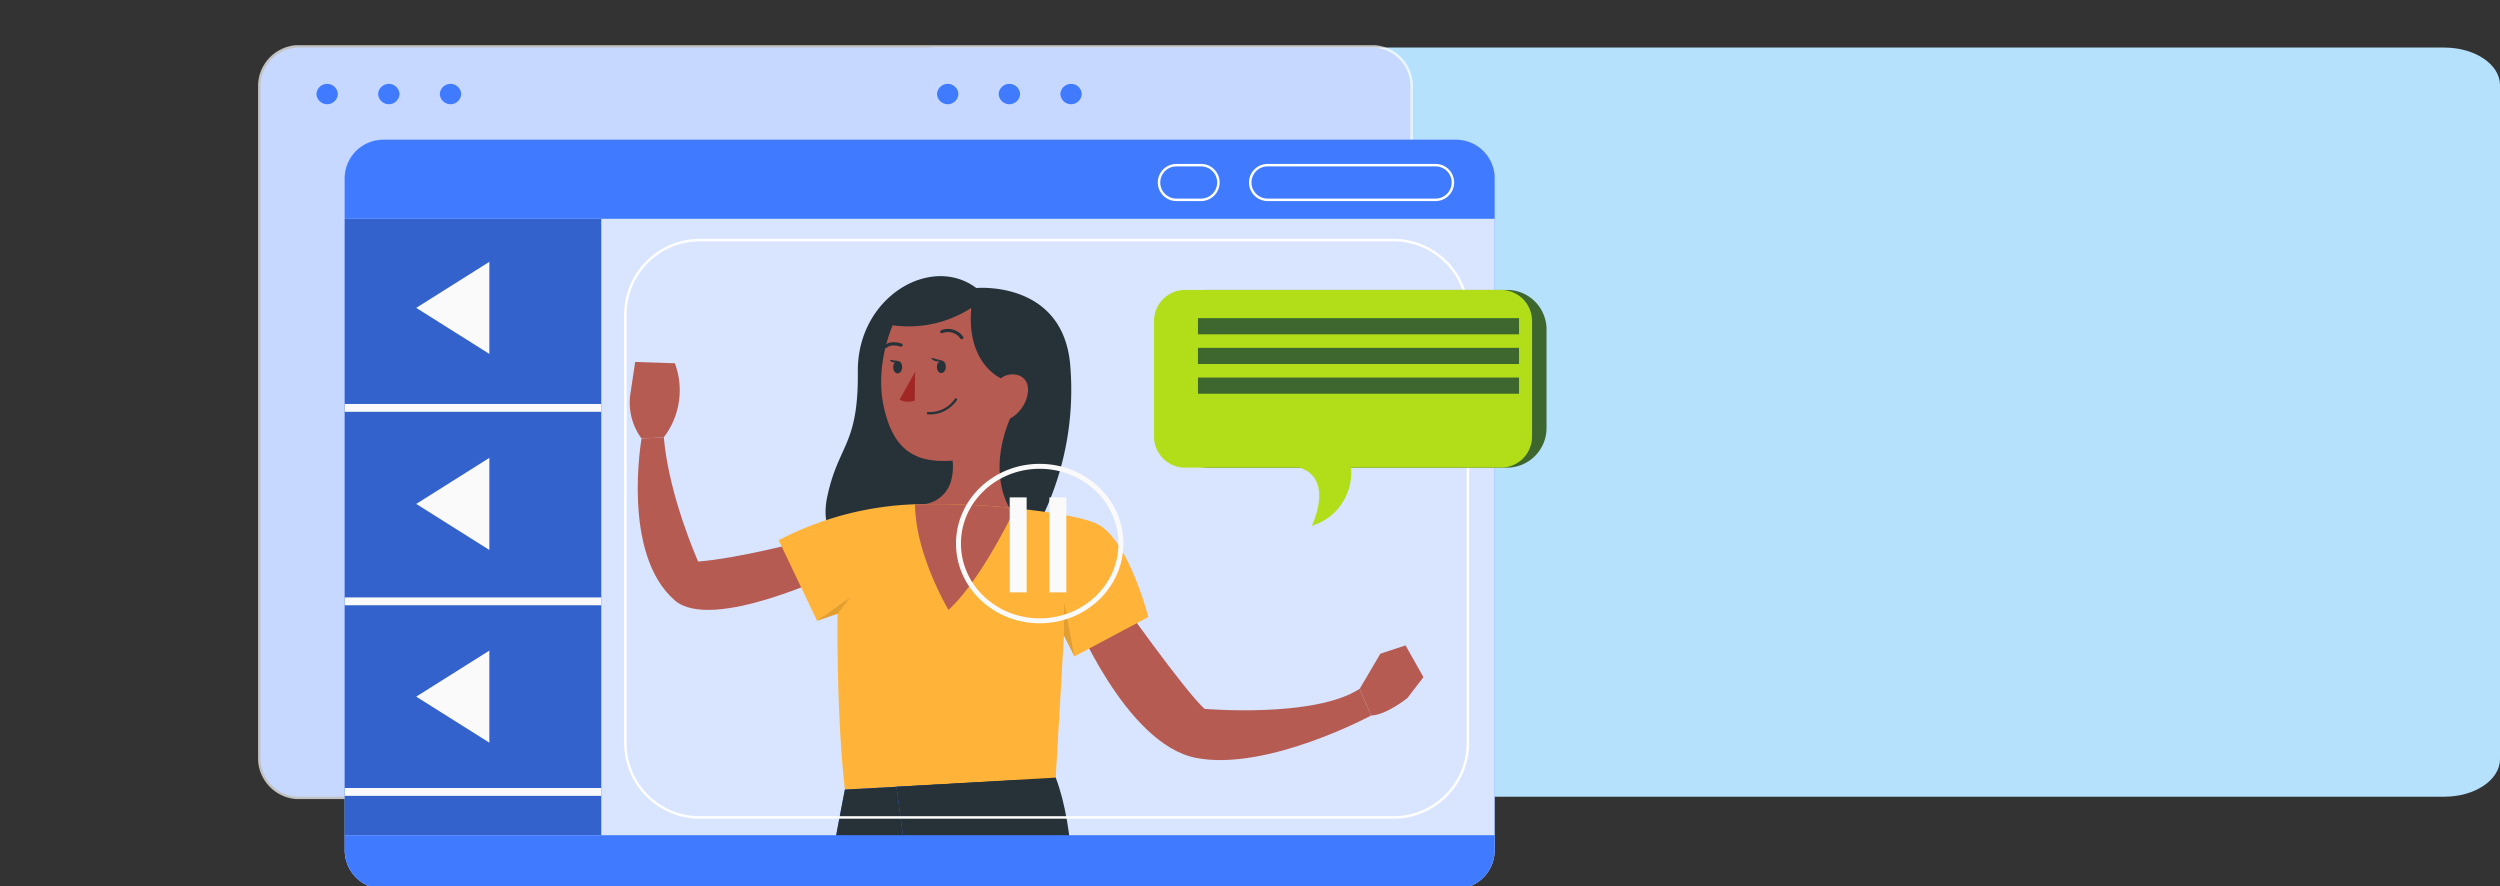 <svg xmlns="http://www.w3.org/2000/svg" xmlns:xlink="http://www.w3.org/1999/xlink" width="505" height="179" viewBox="0 0 505 179">
  <rect x="0" y="0" width="505" height="179" fill="#333333" stroke="none"/>
  <defs>
    <clipPath id="clip-path">
      <rect id="Rectángulo_327192" data-name="Rectángulo 327192" width="505" height="179" fill="#fff" stroke="#707070" stroke-width="1"/>
    </clipPath>
    <clipPath id="clip-path-2">
      <rect id="Rectángulo_327191" data-name="Rectángulo 327191" width="472.732" height="357.251" fill="none"/>
    </clipPath>
    <clipPath id="clip-path-3">
      <rect id="Rectángulo_327190" data-name="Rectángulo 327190" width="452.875" height="357.251" fill="none"/>
    </clipPath>
    <clipPath id="clip-path-4">
      <rect id="Rectángulo_327165" data-name="Rectángulo 327165" width="2.699" height="3.927" fill="none"/>
    </clipPath>
    <clipPath id="clip-path-6">
      <rect id="Rectángulo_327166" data-name="Rectángulo 327166" width="233.279" height="152.271" fill="none"/>
    </clipPath>
    <clipPath id="clip-path-7">
      <rect id="Rectángulo_327167" data-name="Rectángulo 327167" width="232.279" height="151.322" fill="none"/>
    </clipPath>
    <clipPath id="clip-path-8">
      <rect id="Rectángulo_327170" data-name="Rectángulo 327170" width="51.813" height="124.512" fill="none"/>
    </clipPath>
    <clipPath id="clip-path-9">
      <rect id="Rectángulo_327174" data-name="Rectángulo 327174" width="2.116" height="10.926" fill="none"/>
    </clipPath>
    <clipPath id="clip-path-10">
      <rect id="Rectángulo_327175" data-name="Rectángulo 327175" width="6.672" height="4.724" fill="none"/>
    </clipPath>
    <clipPath id="clip-path-11">
      <rect id="Rectángulo_327176" data-name="Rectángulo 327176" width="18.231" height="59.392" fill="none"/>
    </clipPath>
  </defs>
  <g id="Grupo_1034307" data-name="Grupo 1034307" transform="translate(-810 -7098)">
    <g id="Enmascarar_grupo_875990" data-name="Enmascarar grupo 875990" transform="translate(810 7098)" clip-path="url(#clip-path)">
      <g id="Grupo_877059" data-name="Grupo 877059" transform="translate(32.268 0.128)">
        <g id="Grupo_877058" data-name="Grupo 877058" clip-path="url(#clip-path-2)">
          <g id="Grupo_877057" data-name="Grupo 877057" transform="translate(19.857)">
            <g id="Grupo_877056" data-name="Grupo 877056" clip-path="url(#clip-path-3)">
              <g id="Grupo_877025" data-name="Grupo 877025" transform="translate(265.486 101.432)" opacity="0.12">
                <g id="Grupo_877024" data-name="Grupo 877024" transform="translate(0)">
                  <g id="Grupo_877023" data-name="Grupo 877023" clip-path="url(#clip-path-4)">
                    <path id="Trazado_621815" data-name="Trazado 621815" d="M118.293,101.817c2.643-.688,2.7-3.927,2.7-3.927l-2.541.486a10.516,10.516,0,0,1-.157,3.441" transform="translate(-118.293 -97.89)"/>
                  </g>
                </g>
              </g>
              <g id="Grupo_877061" data-name="Grupo 877061" transform="translate(140.134 101.432)" opacity="0.12">
                <g id="Grupo_877024-2" data-name="Grupo 877024" transform="translate(0)">
                  <g id="Grupo_877023-2" data-name="Grupo 877023" clip-path="url(#clip-path-4)">
                    <path id="Trazado_621815-2" data-name="Trazado 621815" d="M118.293,101.817c2.643-.688,2.7-3.927,2.7-3.927l-2.541.486a10.516,10.516,0,0,1-.157,3.441" transform="translate(-118.293 -97.89)"/>
                  </g>
                </g>
              </g>
              <path id="Trazado_621816" data-name="Trazado 621816" d="M27.692,8.109V144.218c0,4.2,5.046,7.609,11.265,7.609H343.464c6.219,0,11.255-3.408,11.255-7.609V8.109c0-4.2-5.036-7.609-11.255-7.609H38.957C32.738.5,27.692,3.908,27.692,8.109" transform="translate(98.157 8.98)" fill="#b6e1fd"/>
              <path id="Trazado_621870" data-name="Trazado 621870" d="M27.692,8.109V144.218a7.815,7.815,0,0,0,8,7.609H251.984a7.809,7.809,0,0,0,7.994-7.609V8.109A7.809,7.809,0,0,0,251.984.5H35.693a7.815,7.815,0,0,0-8,7.609" transform="translate(-27.196 8.98)" fill="#407bff"/>
              <g id="Grupo_877060" data-name="Grupo 877060" transform="translate(0 9.008)" opacity="0.7">
                <g id="Grupo_877027" data-name="Grupo 877027">
                  <g id="Grupo_877026" data-name="Grupo 877026" clip-path="url(#clip-path-6)">
                    <path id="Trazado_621817" data-name="Trazado 621817" d="M27.692,8.109V144.218a7.815,7.815,0,0,0,8,7.609H251.984a7.809,7.809,0,0,0,7.994-7.609V8.109A7.809,7.809,0,0,0,251.984.5H35.693a7.815,7.815,0,0,0-8,7.609" transform="translate(-27.196 -0.028)" fill="#fff"/>
                    <path id="Trazado_621818" data-name="Trazado 621818" d="M27.692,8.109V144.218a7.815,7.815,0,0,0,8,7.609H251.984a7.809,7.809,0,0,0,7.994-7.609V8.109A7.809,7.809,0,0,0,251.984.5H35.693A7.815,7.815,0,0,0,27.692,8.109Z" transform="translate(-27.196 -0.028)" fill="none" stroke="#fff" stroke-miterlimit="10" stroke-width="1"/>
                  </g>
                </g>
              </g>
              <path id="Trazado_621819" data-name="Trazado 621819" d="M245.923,10.323a2.16,2.16,0,0,0,4.315,0,2.16,2.16,0,0,0-4.315,0" transform="translate(-108.769 8.546)" fill="#407bff"/>
              <path id="Trazado_621869" data-name="Trazado 621869" d="M245.923,10.323a2.16,2.16,0,0,0,4.315,0,2.16,2.16,0,0,0-4.315,0" transform="translate(-234.121 8.546)" fill="#407bff"/>
              <path id="Trazado_621820" data-name="Trazado 621820" d="M233.373,10.323a2.16,2.16,0,0,0,4.315,0,2.16,2.16,0,0,0-4.315,0" transform="translate(-83.759 8.546)" fill="#407bff"/>
              <path id="Trazado_621868" data-name="Trazado 621868" d="M233.373,10.323a2.16,2.16,0,0,0,4.315,0,2.16,2.16,0,0,0-4.315,0" transform="translate(-209.111 8.546)" fill="#407bff"/>
              <path id="Trazado_621821" data-name="Trazado 621821" d="M220.824,10.323a2.16,2.16,0,0,0,4.315,0,2.16,2.16,0,0,0-4.315,0" transform="translate(-58.751 8.546)" fill="#407bff"/>
              <path id="Trazado_621867" data-name="Trazado 621867" d="M220.824,10.323a2.16,2.16,0,0,0,4.315,0,2.16,2.16,0,0,0-4.315,0" transform="translate(-184.103 8.546)" fill="#407bff"/>
              <path id="Trazado_621822" data-name="Trazado 621822" d="M10.558,37.367V173.483a7.812,7.812,0,0,0,7.994,7.6h216.3a7.806,7.806,0,0,0,7.987-7.6V37.367a7.805,7.805,0,0,0-7.987-7.6H18.552a7.811,7.811,0,0,0-7.994,7.6" transform="translate(6.956 -1.662)" fill="#407bff"/>
              <g id="Grupo_877031" data-name="Grupo 877031" transform="translate(17.514 28.103)" opacity="0.8">
                <g id="Grupo_877030" data-name="Grupo 877030">
                  <g id="Grupo_877029" data-name="Grupo 877029" clip-path="url(#clip-path-7)">
                    <path id="Trazado_621823" data-name="Trazado 621823" d="M10.558,37.367V173.483a7.812,7.812,0,0,0,7.994,7.6h216.3a7.806,7.806,0,0,0,7.987-7.6V37.367a7.805,7.805,0,0,0-7.987-7.6H18.552a7.811,7.811,0,0,0-7.994,7.6" transform="translate(-10.558 -29.765)" fill="#fff"/>
                  </g>
                </g>
              </g>
              <rect id="Rectángulo_327168" data-name="Rectángulo 327168" width="51.813" height="124.512" transform="translate(17.511 44.074)" fill="#407bff"/>
              <g id="Grupo_877034" data-name="Grupo 877034" transform="translate(17.511 44.074)" opacity="0.2">
                <g id="Grupo_877033" data-name="Grupo 877033" transform="translate(0)">
                  <g id="Grupo_877032" data-name="Grupo 877032" clip-path="url(#clip-path-8)">
                    <rect id="Rectángulo_327169" data-name="Rectángulo 327169" width="51.813" height="124.512" transform="translate(0)"/>
                  </g>
                </g>
              </g>
              <rect id="Rectángulo_327171" data-name="Rectángulo 327171" width="51.813" height="1.582" transform="translate(17.511 81.474)" fill="#fafafa"/>
              <rect id="Rectángulo_327172" data-name="Rectángulo 327172" width="51.813" height="1.581" transform="translate(17.511 120.553)" fill="#fafafa"/>
              <rect id="Rectángulo_327173" data-name="Rectángulo 327173" width="51.813" height="1.581" transform="translate(17.511 159.052)" fill="#fafafa"/>
              <path id="Trazado_621824" data-name="Trazado 621824" d="M229.868,97.827v18.6l-14.773-9.3Z" transform="translate(-183.145 -5.463)" fill="#fafafa"/>
              <path id="Trazado_621825" data-name="Trazado 621825" d="M229.868,139.056v18.6l-14.773-9.3Z" transform="translate(-183.145 -7.765)" fill="#fafafa"/>
              <path id="Trazado_621826" data-name="Trazado 621826" d="M229.868,55.881v18.6l-14.773-9.3Z" transform="translate(-183.145 -3.12)" fill="#fafafa"/>
              <path id="Trazado_621827" data-name="Trazado 621827" d="M44.888,127.683s13.251,18.774,17.372,22.51c0,0,22.2,1.912,31.337-4.056l2.312,5.4S74.827,162.879,60.538,160.1s-24.851-29-24.851-29Z" transform="translate(128.937 -7.13)" fill="#b55b52"/>
              <path id="Trazado_621828" data-name="Trazado 621828" d="M177.435,114.594s-12.66,3.3-20.552,3.928c0,0-5.908-13.147-6.942-25.094l-4.493.241s-4.134,23.258,6.7,32.688c7.491,6.522,32.47-5.567,32.47-5.567Z" transform="translate(-67.977 -5.217)" fill="#b55b52"/>
              <path id="Trazado_621829" data-name="Trazado 621829" d="M127.106,61.341s17.15-1.575,18.926,15.051a59.376,59.376,0,0,1-5.1,30.163s-10.377,20.08-22.957,17.289-23.242-9.27-21.021-20.113,6.368-10.423,6.22-25.489,14.749-23.8,23.93-16.9" transform="translate(17.982 -3.292)" fill="#263238"/>
              <path id="Trazado_621830" data-name="Trazado 621830" d="M106,85.556c1.793,8.34,5.8,11.661,13.929,11.025a10.522,10.522,0,0,1-.157,3.441,6.5,6.5,0,0,1-5.663,5.378c-6.992,1.137-3.146,9.641-3.146,9.641l6.929,3.254,9.148-5.012,6.9-7.053-2.438.015s-4.7-6.77.039-18.161a7.039,7.039,0,0,0,3.626-5.528c.2-3.792-3.9-4-5.451-2.588,0,0-7.055-2.924-6-14.234a23.317,23.317,0,0,1-15.88,3.516S104.2,77.208,106,85.556" transform="translate(20.366 -3.671)" fill="#b55b52"/>
              <path id="Trazado_621831" data-name="Trazado 621831" d="M131.6,79.384l-.087,5.833a3.867,3.867,0,0,1-3.061-.17Z" transform="translate(1.139 -4.433)" fill="#a02724"/>
              <path id="Trazado_621832" data-name="Trazado 621832" d="M122.993,72.308a.353.353,0,0,0,.175-.046.313.313,0,0,0,.115-.442,3.766,3.766,0,0,0-4.415-1.337.319.319,0,0,0-.208.412.345.345,0,0,0,.432.2,3.014,3.014,0,0,1,3.611,1.061.342.342,0,0,0,.29.156" transform="translate(19.154 -3.922)" fill="#263238"/>
              <path id="Trazado_621833" data-name="Trazado 621833" d="M131.34,74.271a.349.349,0,0,0,.233-.088c.958-.857,2.724-.226,2.741-.219a.344.344,0,0,0,.438-.184.317.317,0,0,0-.194-.416c-.087-.032-2.178-.786-3.45.35a.311.311,0,0,0-.015.455.344.344,0,0,0,.246.1" transform="translate(-4.562 -4.081)" fill="#263238"/>
              <path id="Trazado_621834" data-name="Trazado 621834" d="M120.169,88.334h0a6.636,6.636,0,0,0,5.836-2.9.236.236,0,0,0-.1-.327.26.26,0,0,0-.344.1,6.141,6.141,0,0,1-5.394,2.645.242.242,0,1,0,0,.483" transform="translate(15.183 -4.751)" fill="#263238"/>
              <path id="Trazado_621835" data-name="Trazado 621835" d="M122.221,78.247c-.021.7.364,1.27.862,1.284s.917-.539.938-1.234-.364-1.271-.862-1.284-.917.539-.938,1.234" transform="translate(14.91 -4.3)" fill="#263238"/>
              <path id="Trazado_621836" data-name="Trazado 621836" d="M131.108,78.326c-.021.7.364,1.27.862,1.284s.917-.539.939-1.234-.365-1.271-.863-1.284-.917.539-.938,1.234" transform="translate(-2.801 -4.305)" fill="#263238"/>
              <path id="Trazado_621837" data-name="Trazado 621837" d="M125.2,77l-2.258-.608s.409,1.15,2.258.608" transform="translate(13.018 -4.266)" fill="#263238"/>
              <path id="Trazado_621838" data-name="Trazado 621838" d="M133.633,77.079l-1.656-.228a1.05,1.05,0,0,0,1.656.228" transform="translate(-4.388 -4.291)" fill="#263238"/>
              <path id="Trazado_621839" data-name="Trazado 621839" d="M81.013,115.014l7.751,16.275,4.132-1.424s-.417,29.554,2.957,44.733H136.3l2.326-40.327,2.116,4.208,14.939-7.953s-4.121-16.054-10.551-18.9c-3.069-1.359-9.614-2.39-16.342-3.06a146.727,146.727,0,0,0-18.482-.831s-.629-.02-1.754.012a64.251,64.251,0,0,0-27.541,7.262" transform="translate(24.16 -6.013)" fill="#ffb338"/>
              <path id="Trazado_621840" data-name="Trazado 621840" d="M183.245,92.528a15.648,15.648,0,0,0,2.237-14.96L177.46,77.3l-1,6.682a12.208,12.208,0,0,0,2.291,8.789Z" transform="translate(-101.282 -4.316)" fill="#b55b52"/>
              <path id="Trazado_621841" data-name="Trazado 621841" d="M25.045,146.708l4.179-7.084,5.085-1.684,3.614,6.419-3.229,4.21s-4.257,3.442-7.337,3.537Z" transform="translate(197.488 -7.703)" fill="#b55b52"/>
              <path id="Trazado_621842" data-name="Trazado 621842" d="M108.1,107.754c.068,10.18,6.761,21.333,6.761,21.333,5.963-5.47,11.87-17.19,13.476-20.515a146.949,146.949,0,0,0-18.482-.832s-.629-.019-1.754.013" transform="translate(24.614 -6.013)" fill="#b55b52"/>
              <g id="Grupo_877037" data-name="Grupo 877037" transform="translate(162.789 121.542)" opacity="0.12">
                <g id="Grupo_877036" data-name="Grupo 877036">
                  <g id="Grupo_877035" data-name="Grupo 877035" clip-path="url(#clip-path-9)">
                    <path id="Trazado_621843" data-name="Trazado 621843" d="M98.176,139.656,96.1,128.729l-.037,6.719Z" transform="translate(-96.06 -128.73)"/>
                  </g>
                </g>
              </g>
              <g id="Grupo_877040" data-name="Grupo 877040" transform="translate(112.924 120.553)" opacity="0.12">
                <g id="Grupo_877039" data-name="Grupo 877039">
                  <g id="Grupo_877038" data-name="Grupo 877038" clip-path="url(#clip-path-10)">
                    <path id="Trazado_621844" data-name="Trazado 621844" d="M141.7,132.407l6.672-4.724-2.539,3.3Z" transform="translate(-141.697 -127.683)"/>
                  </g>
                </g>
              </g>
              <path id="Trazado_621845" data-name="Trazado 621845" d="M93.032,318.852l-9.55,9.831,22.166,20.045,7.9-5.349Z" transform="translate(63.842 -17.805)" fill="#b55b52"/>
              <path id="Trazado_621846" data-name="Trazado 621846" d="M82.805,349.478c-.538,3.053-1.325,6.462-5.893,12.451-1.016,1.329,1.647,3.822,4.64,1.191s7.281-6.767,9.446-8.667c3.522-3.1,5-4.137,7.83-6.551a1.443,1.443,0,0,0,.122-.109,1.38,1.38,0,0,0-.05-2.02l-6.287-4.845a.773.773,0,0,0-1.037.069l-8.006,7.042a2.548,2.548,0,0,0-.766,1.438" transform="translate(84.768 -19.028)" fill="#263238"/>
              <path id="Trazado_621847" data-name="Trazado 621847" d="M97.432,349.785a.219.219,0,0,0,0-.246.232.232,0,0,0-.238-.078c-.456.138-4.536,1.339-5,2.531a.661.661,0,0,0,.1.66,1.128,1.128,0,0,0,1.036.463,3.882,3.882,0,0,0,2.071-1.133,17.373,17.373,0,0,0,2.03-2.2m-.766.276c-1.357,1.645-2.589,2.63-3.346,2.63a.73.73,0,0,1-.652-.315.238.238,0,0,1-.052-.257.913.913,0,0,1,.269-.334,13.4,13.4,0,0,1,3.781-1.724" transform="translate(71.322 -19.513)" fill="#407bff"/>
              <path id="Trazado_621848" data-name="Trazado 621848" d="M97.083,349.609a.2.2,0,0,0-.063-.2c-.072-.069-1.864-1.635-3.4-1.517a1.805,1.805,0,0,0-1.181.571c-.424.463-.362.788-.227.985.569.837,3.531.729,4.713.326l.082-.05a.4.4,0,0,0,.072-.118m-3.449-1.28a4.862,4.862,0,0,1,2.776,1.162c-1.306.3-3.47.217-3.811-.286-.021-.039-.1-.167.176-.463l.093-.1a1.324,1.324,0,0,1,.766-.315" transform="translate(71.734 -19.426)" fill="#407bff"/>
              <path id="Trazado_621849" data-name="Trazado 621849" d="M112.786,337.849l-13.009-.178,1.8,31.106,9.363-.3Z" transform="translate(48.428 -18.855)" fill="#b55b52"/>
              <path id="Trazado_621850" data-name="Trazado 621850" d="M112.237,368.151c-2.652,1.989-3.956,4.068-11.394,5.615-1.657.345-1.709,4.038,2.217,4.009s8.1-.355,10.948-.355c4.62-.029,6.37.2,10.027.2a1.6,1.6,0,0,0,1.615-1.6l-.631-7.88a.662.662,0,0,0-.7-.6l-10.513.069a2.714,2.714,0,0,0-1.564.542" transform="translate(35.563 -20.523)" fill="#263238"/>
              <path id="Trazado_621851" data-name="Trazado 621851" d="M151.1,166.745c1.129,19.306-25.552,77.017-28.536,97.279,9.2,20.271,33.3,46.167,33.3,46.167l-11.394,11.82s-39.919-33.835-41.99-57.406c-1.73-20.163,13.266-95.929,13.266-95.929Z" transform="translate(2.799 -9.311)" fill="#407bff"/>
              <path id="Trazado_621852" data-name="Trazado 621852" d="M151.1,166.745c1.129,19.306-25.552,77.017-28.536,97.279,9.2,20.271,33.3,46.167,33.3,46.167l-11.394,11.82s-39.919-33.835-41.99-57.406c-1.73-20.163,13.266-95.929,13.266-95.929Z" transform="translate(2.799 -9.311)" fill="#263238"/>
              <path id="Trazado_621853" data-name="Trazado 621853" d="M114.828,315.753l-14.9,13.465,4.018,2.393,13.641-11.672Z" transform="translate(43.486 -17.632)" fill="#407bff"/>
              <g id="Grupo_877043" data-name="Grupo 877043" transform="translate(127.084 186.731)" opacity="0.3" style="isolation: isolate">
                <g id="Grupo_877042" data-name="Grupo 877042" transform="translate(0)">
                  <g id="Grupo_877041" data-name="Grupo 877041" clip-path="url(#clip-path-11)">
                    <path id="Trazado_621854" data-name="Trazado 621854" d="M134.022,205.129c-6.256,18.371-14.283,38.376-18.033,52.038-.684-14.864-.156-41.331,10.772-55.721,5.106-6.768,7.116-3.378,7.261,3.683" transform="translate(-115.791 -197.775)"/>
                  </g>
                </g>
              </g>
              <path id="Trazado_621855" data-name="Trazado 621855" d="M128.072,166.985c7.758,20.3,1.72,66.153,1.3,99.012,2.32,24.762-.786,62.341-.786,62.341l-13.994.551s-4.225-44.326-7.1-71.974c-2.434-23.285-11.154-88.8-11.154-88.8Z" transform="translate(32.625 -9.324)" fill="#407bff"/>
              <path id="Trazado_621856" data-name="Trazado 621856" d="M128.21,166.232c7.758,20.3,1.281,66.864.867,99.723,2.32,24.763-.787,62.341-.787,62.341l-13.993.551s-4.226-44.326-7.106-71.974c-2.434-23.285-11.154-88.8-11.154-88.8Z" transform="translate(32.925 -9.282)" fill="#263238"/>
              <path id="Trazado_621857" data-name="Trazado 621857" d="M115.869,334.386l-18.147.482,1.119,4.8,16.044.433Z" transform="translate(47.385 -18.672)" fill="#407bff"/>
              <path id="Trazado_621858" data-name="Trazado 621858" d="M112.676,368.749c.829.758,3.014.394,4.247.118a.242.242,0,0,0,.176-.178.191.191,0,0,0-.083-.207c-.3-.2-3.013-1.92-4.143-1.447a.782.782,0,0,0-.476.6,1.087,1.087,0,0,0,.2.985.371.371,0,0,0,.082.128m3.636-.227c-1.647.315-2.869.266-3.314-.118a.721.721,0,0,1-.166-.749.306.306,0,0,1,.2-.266c.591-.245,2.175.493,3.283,1.153Z" transform="translate(31.624 -20.491)" fill="#407bff"/>
              <path id="Trazado_621859" data-name="Trazado 621859" d="M114.477,368.661a.239.239,0,0,0,.217,0,.248.248,0,0,0,.124-.177c.01-.109.166-2.669-.777-3.517a1.07,1.07,0,0,0-.921-.276.833.833,0,0,0-.787.591,3.316,3.316,0,0,0,1.036,2.4,4.617,4.617,0,0,0,1.109.975m-.083-.582c-.849-.669-1.8-2.108-1.636-2.718a.347.347,0,0,1,.383-.257.687.687,0,0,1,.58.177l.093.1a4.926,4.926,0,0,1,.58,2.7" transform="translate(33.915 -20.363)" fill="#407bff"/>
              <rect id="Rectángulo_327177" data-name="Rectángulo 327177" width="3.425" height="19.189" transform="translate(151.832 100.343)" fill="#fafafa"/>
              <rect id="Rectángulo_327178" data-name="Rectángulo 327178" width="3.425" height="19.189" transform="translate(159.856 100.343)" fill="#fafafa"/>
              <ellipse id="Elipse_6637" data-name="Elipse 6637" cx="16.409" cy="15.605" rx="16.409" ry="15.605" transform="translate(141.484 94.067)" fill="none" stroke="#fafafa" stroke-miterlimit="10" stroke-width="1"/>
              <path id="Trazado_621860" data-name="Trazado 621860" d="M10.559,37.369v8.367H242.84V37.369a7.806,7.806,0,0,0-7.99-7.606H18.557a7.813,7.813,0,0,0-8,7.606" transform="translate(6.952 -1.662)" fill="#407bff"/>
              <path id="Trazado_621861" data-name="Trazado 621861" d="M10.558,178.557v3.235a7.812,7.812,0,0,0,7.994,7.6h216.3a7.806,7.806,0,0,0,7.987-7.6v-3.235Z" transform="translate(6.956 -9.971)" fill="#407bff"/>
              <path id="Trazado_621862" data-name="Trazado 621862" d="M22.549,42.2H56.486a3.5,3.5,0,1,0,0-7H22.549a3.5,3.5,0,1,0,0,7Z" transform="translate(181.375 -1.965)" fill="none" stroke="#fff" stroke-miterlimit="10" stroke-width="0.5"/>
              <path id="Trazado_621863" data-name="Trazado 621863" d="M70.261,42.2h4.991a3.5,3.5,0,1,0,0-7H70.261a3.5,3.5,0,1,0,0,7Z" transform="translate(115.24 -1.965)" fill="none" stroke="#fff" stroke-miterlimit="10" stroke-width="0.5"/>
              <path id="Rectángulo_327179" data-name="Rectángulo 327179" d="M15.043,0h140.1a15.043,15.043,0,0,1,15.043,15.043v86.541a15.042,15.042,0,0,1-15.042,15.042H15.042A15.042,15.042,0,0,1,0,101.584V15.043A15.043,15.043,0,0,1,15.043,0Z" transform="translate(74.2 48.373)" fill="none" stroke="#fff" stroke-miterlimit="10" stroke-width="0.5"/>
              <path id="Trazado_621864" data-name="Trazado 621864" d="M8.19,97.791H68.17A8,8,0,0,0,76.359,90V69.679a8,8,0,0,0-8.19-7.788H8.19A8,8,0,0,0,0,69.679V90A8,8,0,0,0,8.19,97.791" transform="translate(183.915 -3.456)" fill="#3d672f"/>
              <path id="Trazado_621865" data-name="Trazado 621865" d="M2.949,68.017V91.664A6.286,6.286,0,0,0,9.39,97.79H32.368c6.972,2.279,2.607,11.434,2.451,11.76a12.772,12.772,0,0,0,3.669-1.893,11.38,11.38,0,0,0,4.263-9.867H72.865a6.286,6.286,0,0,0,6.44-6.126V68.017a6.286,6.286,0,0,0-6.44-6.126H9.39a6.286,6.286,0,0,0-6.441,6.126" transform="translate(178.043 -3.456)" fill="#b1de19"/>
              <rect id="Rectángulo_327181" data-name="Rectángulo 327181" width="64.856" height="3.27" transform="translate(189.865 64.135)" fill="#3d672f"/>
              <rect id="Rectángulo_327182" data-name="Rectángulo 327182" width="64.856" height="3.27" transform="translate(189.865 70.136)" fill="#3d672f"/>
              <rect id="Rectángulo_327183" data-name="Rectángulo 327183" width="64.856" height="3.27" transform="translate(189.865 76.136)" fill="#3d672f"/>
            </g>
          </g>
        </g>
      </g>
    </g>
  </g>
</svg>
